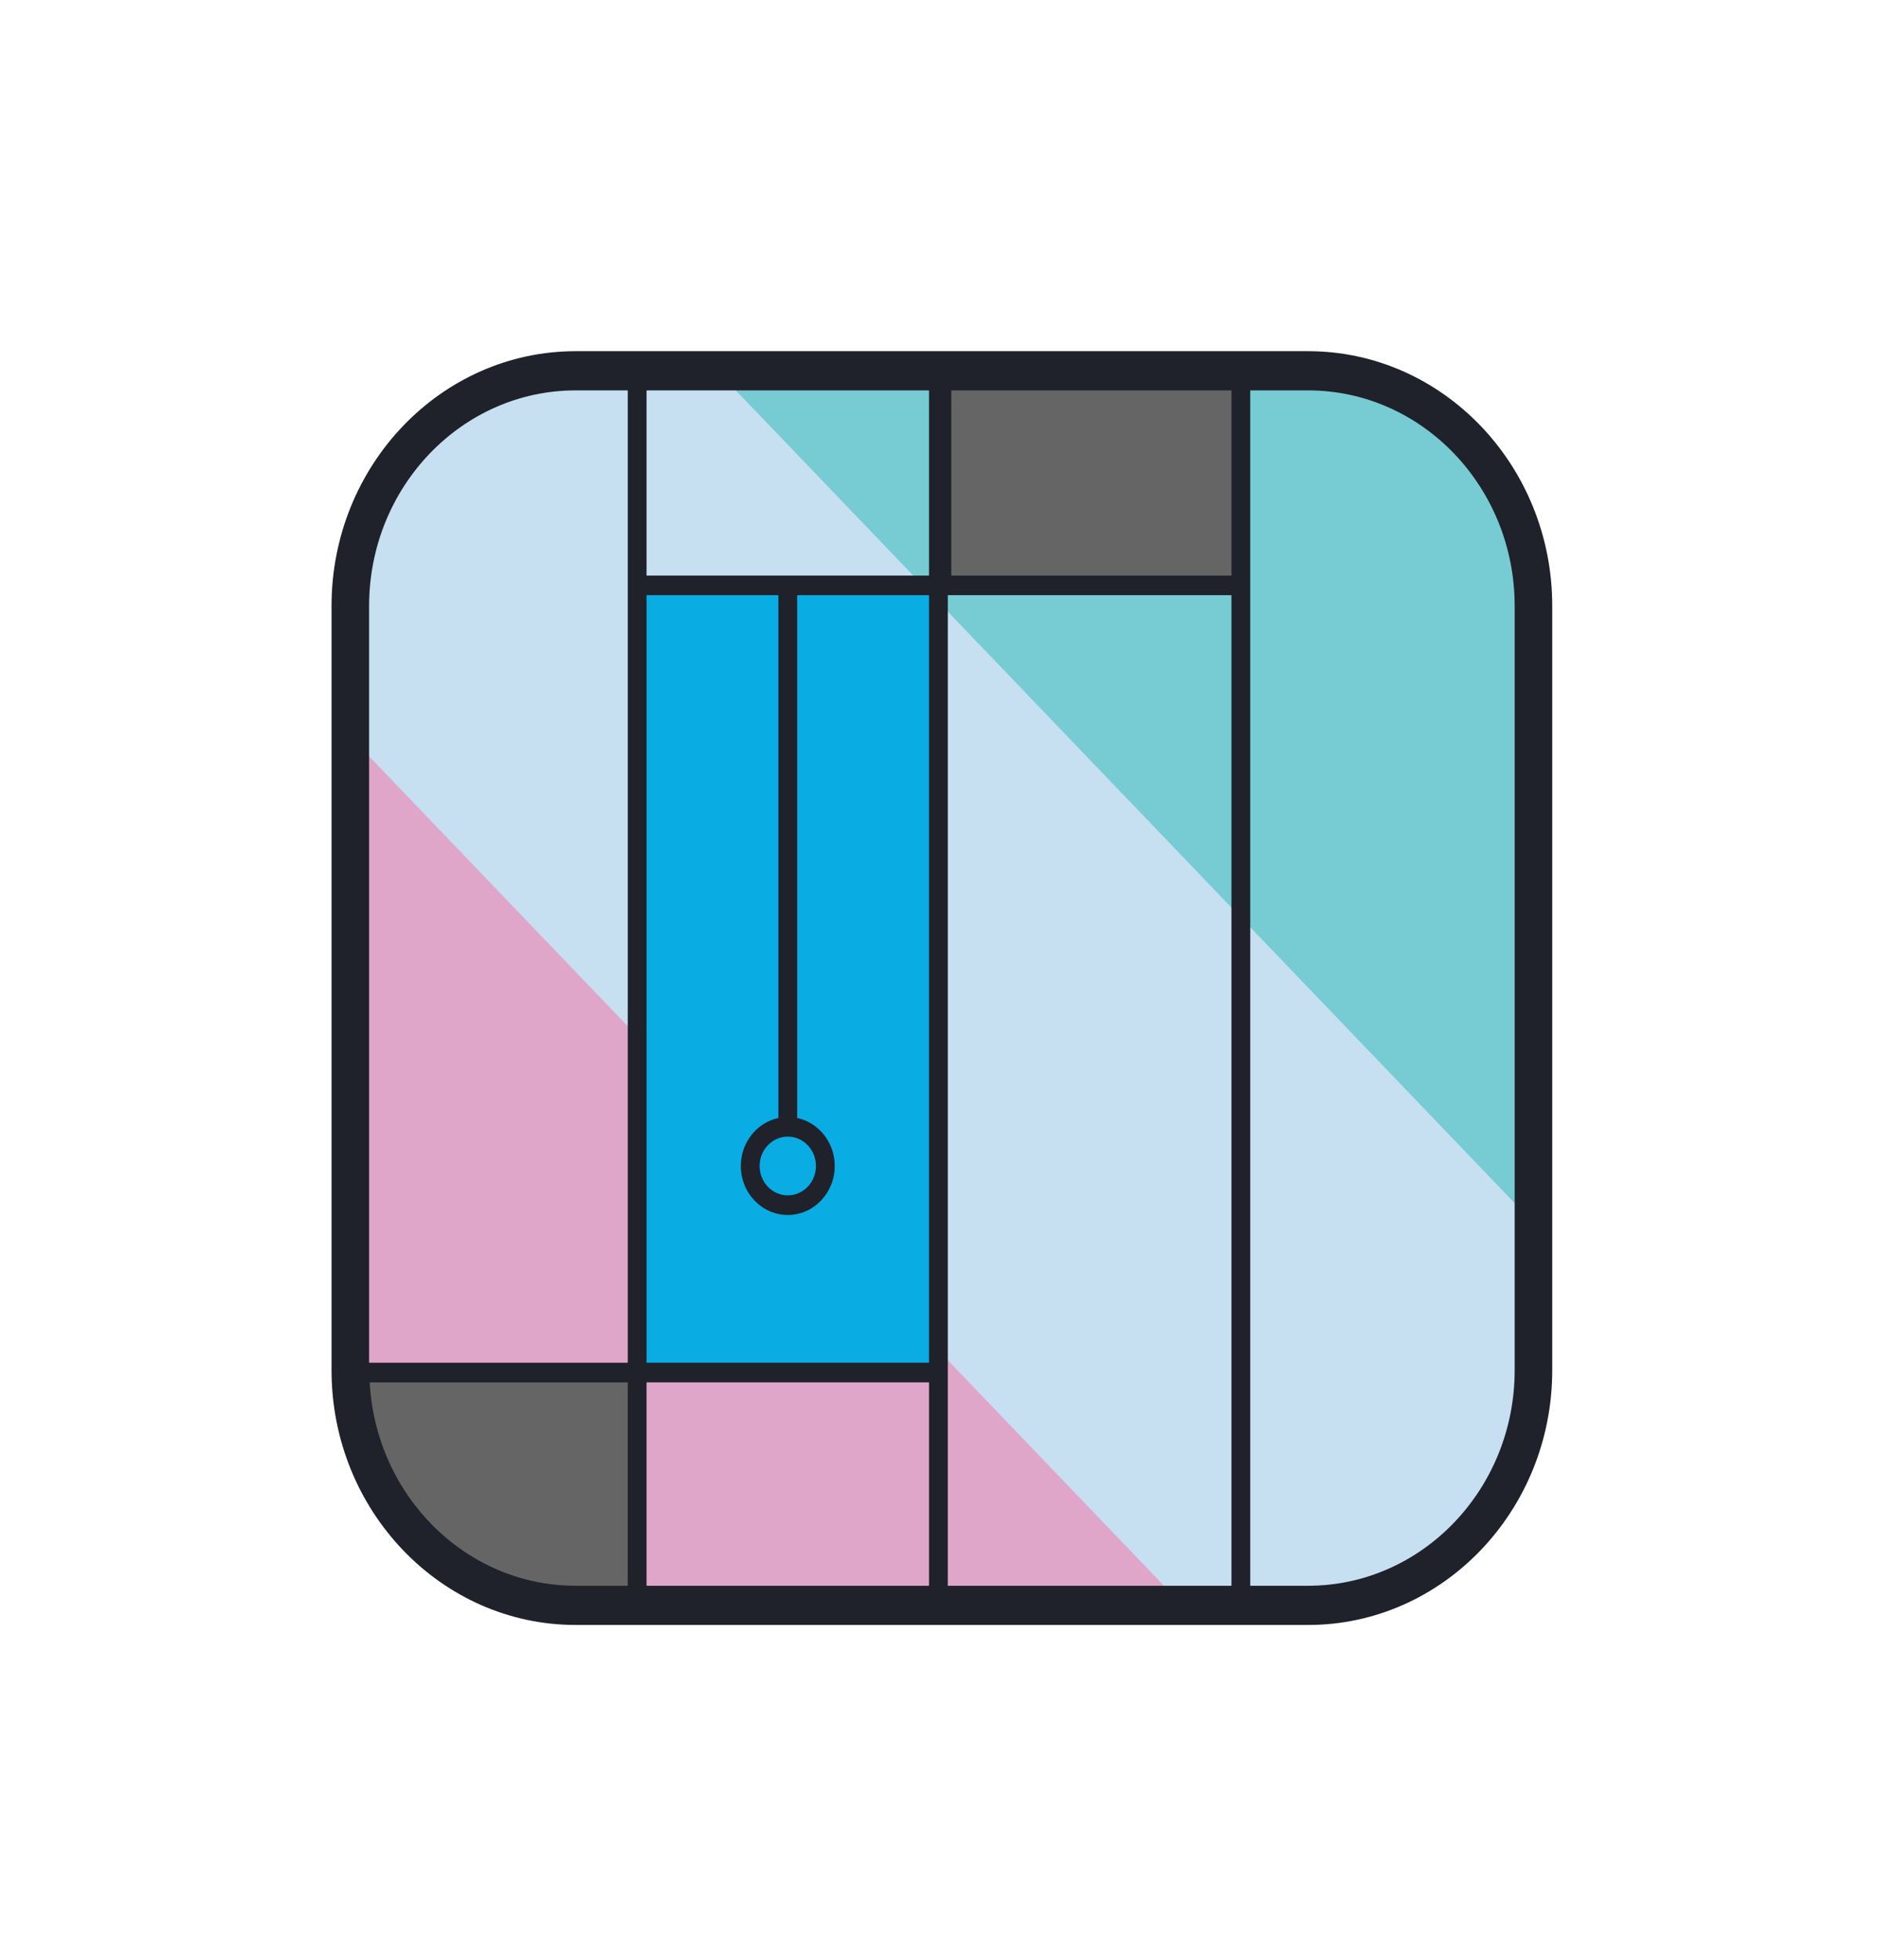 <svg width="186" height="194" viewBox="0 0 186 194" fill="none" xmlns="http://www.w3.org/2000/svg">
<path d="M35.34 72.756V108.772V110.665V138.103C35.34 148.616 43.513 157.14 53.592 157.14H79.898H81.713H116.244L35.34 72.756Z" fill="#E0A6CA"/>
<path d="M150.66 118.926L71.978 36.86H53.592C48.834 36.86 44.523 38.777 41.273 41.888L41.268 41.883C41.242 41.908 41.218 41.937 41.191 41.962C41.076 42.075 40.952 42.175 40.838 42.29L40.86 42.313C37.471 45.768 35.34 50.562 35.34 55.897V73.607L115.428 157.14H132.408C137.523 157.14 142.119 154.917 145.432 151.38L145.454 151.403C145.564 151.287 145.66 151.157 145.766 151.037C145.792 151.008 145.82 150.984 145.844 150.955L145.839 150.949C148.82 147.562 150.66 143.063 150.66 138.101V118.926Z" fill="#C6DFF1"/>
<path d="M132.408 36.86H107.508H105.177H71.162L150.66 119.777V84.301V81.868V55.897C150.66 45.384 142.487 36.86 132.408 36.86Z" fill="#77CBD2"/>
<path d="M35.295 135.879H63.104V158.665H56.529C44.915 158.665 35.457 148.928 35.307 136.814L35.295 135.879Z" fill="#656566"/>
<path d="M92.942 57.95H63.104V135.88H92.942V57.95Z" fill="#09ACE3"/>
<path d="M122.896 36.829H93.286V57.947H122.896V36.829Z" fill="#656566"/>
<path d="M129.556 34.767H57.016C43.684 34.767 32.836 46.081 32.836 59.987V135.647C32.836 149.553 43.684 160.867 57.016 160.867H129.556C142.889 160.867 153.736 149.553 153.736 135.647V59.987C153.736 46.081 142.889 34.767 129.556 34.767ZM94.216 38.647H121.966V56.98H94.216V38.647ZM64.034 38.647H92.012V56.98H64.034V38.647ZM64.034 58.92H77.093V110.679C74.973 111.129 73.373 113.088 73.373 115.43C73.373 118.103 75.458 120.28 78.023 120.28C80.588 120.28 82.673 118.103 82.673 115.43C82.673 113.088 81.074 111.129 78.953 110.679V58.92H92.012V134.909H64.034V58.92ZM78.023 112.52C79.561 112.52 80.813 113.825 80.813 115.43C80.813 117.034 79.561 118.34 78.023 118.34C76.485 118.34 75.233 117.034 75.233 115.43C75.233 113.825 76.485 112.52 78.023 112.52ZM62.174 156.987H57.016C46.124 156.987 37.219 148.055 36.614 136.849H62.172V156.987H62.174ZM62.174 57.95V134.909H36.556V59.987C36.556 48.221 45.736 38.647 57.016 38.647H62.174V57.95ZM64.034 156.987V136.849H92.012V156.987H64.034ZM150.016 135.647C150.016 147.413 140.837 156.987 129.556 156.987H93.872V135.879V58.92H121.966V156.987H123.826V58.92V38.647H129.556C140.837 38.647 150.016 48.221 150.016 59.987V135.647V135.647Z" fill="#1F212B"/>
</svg>

